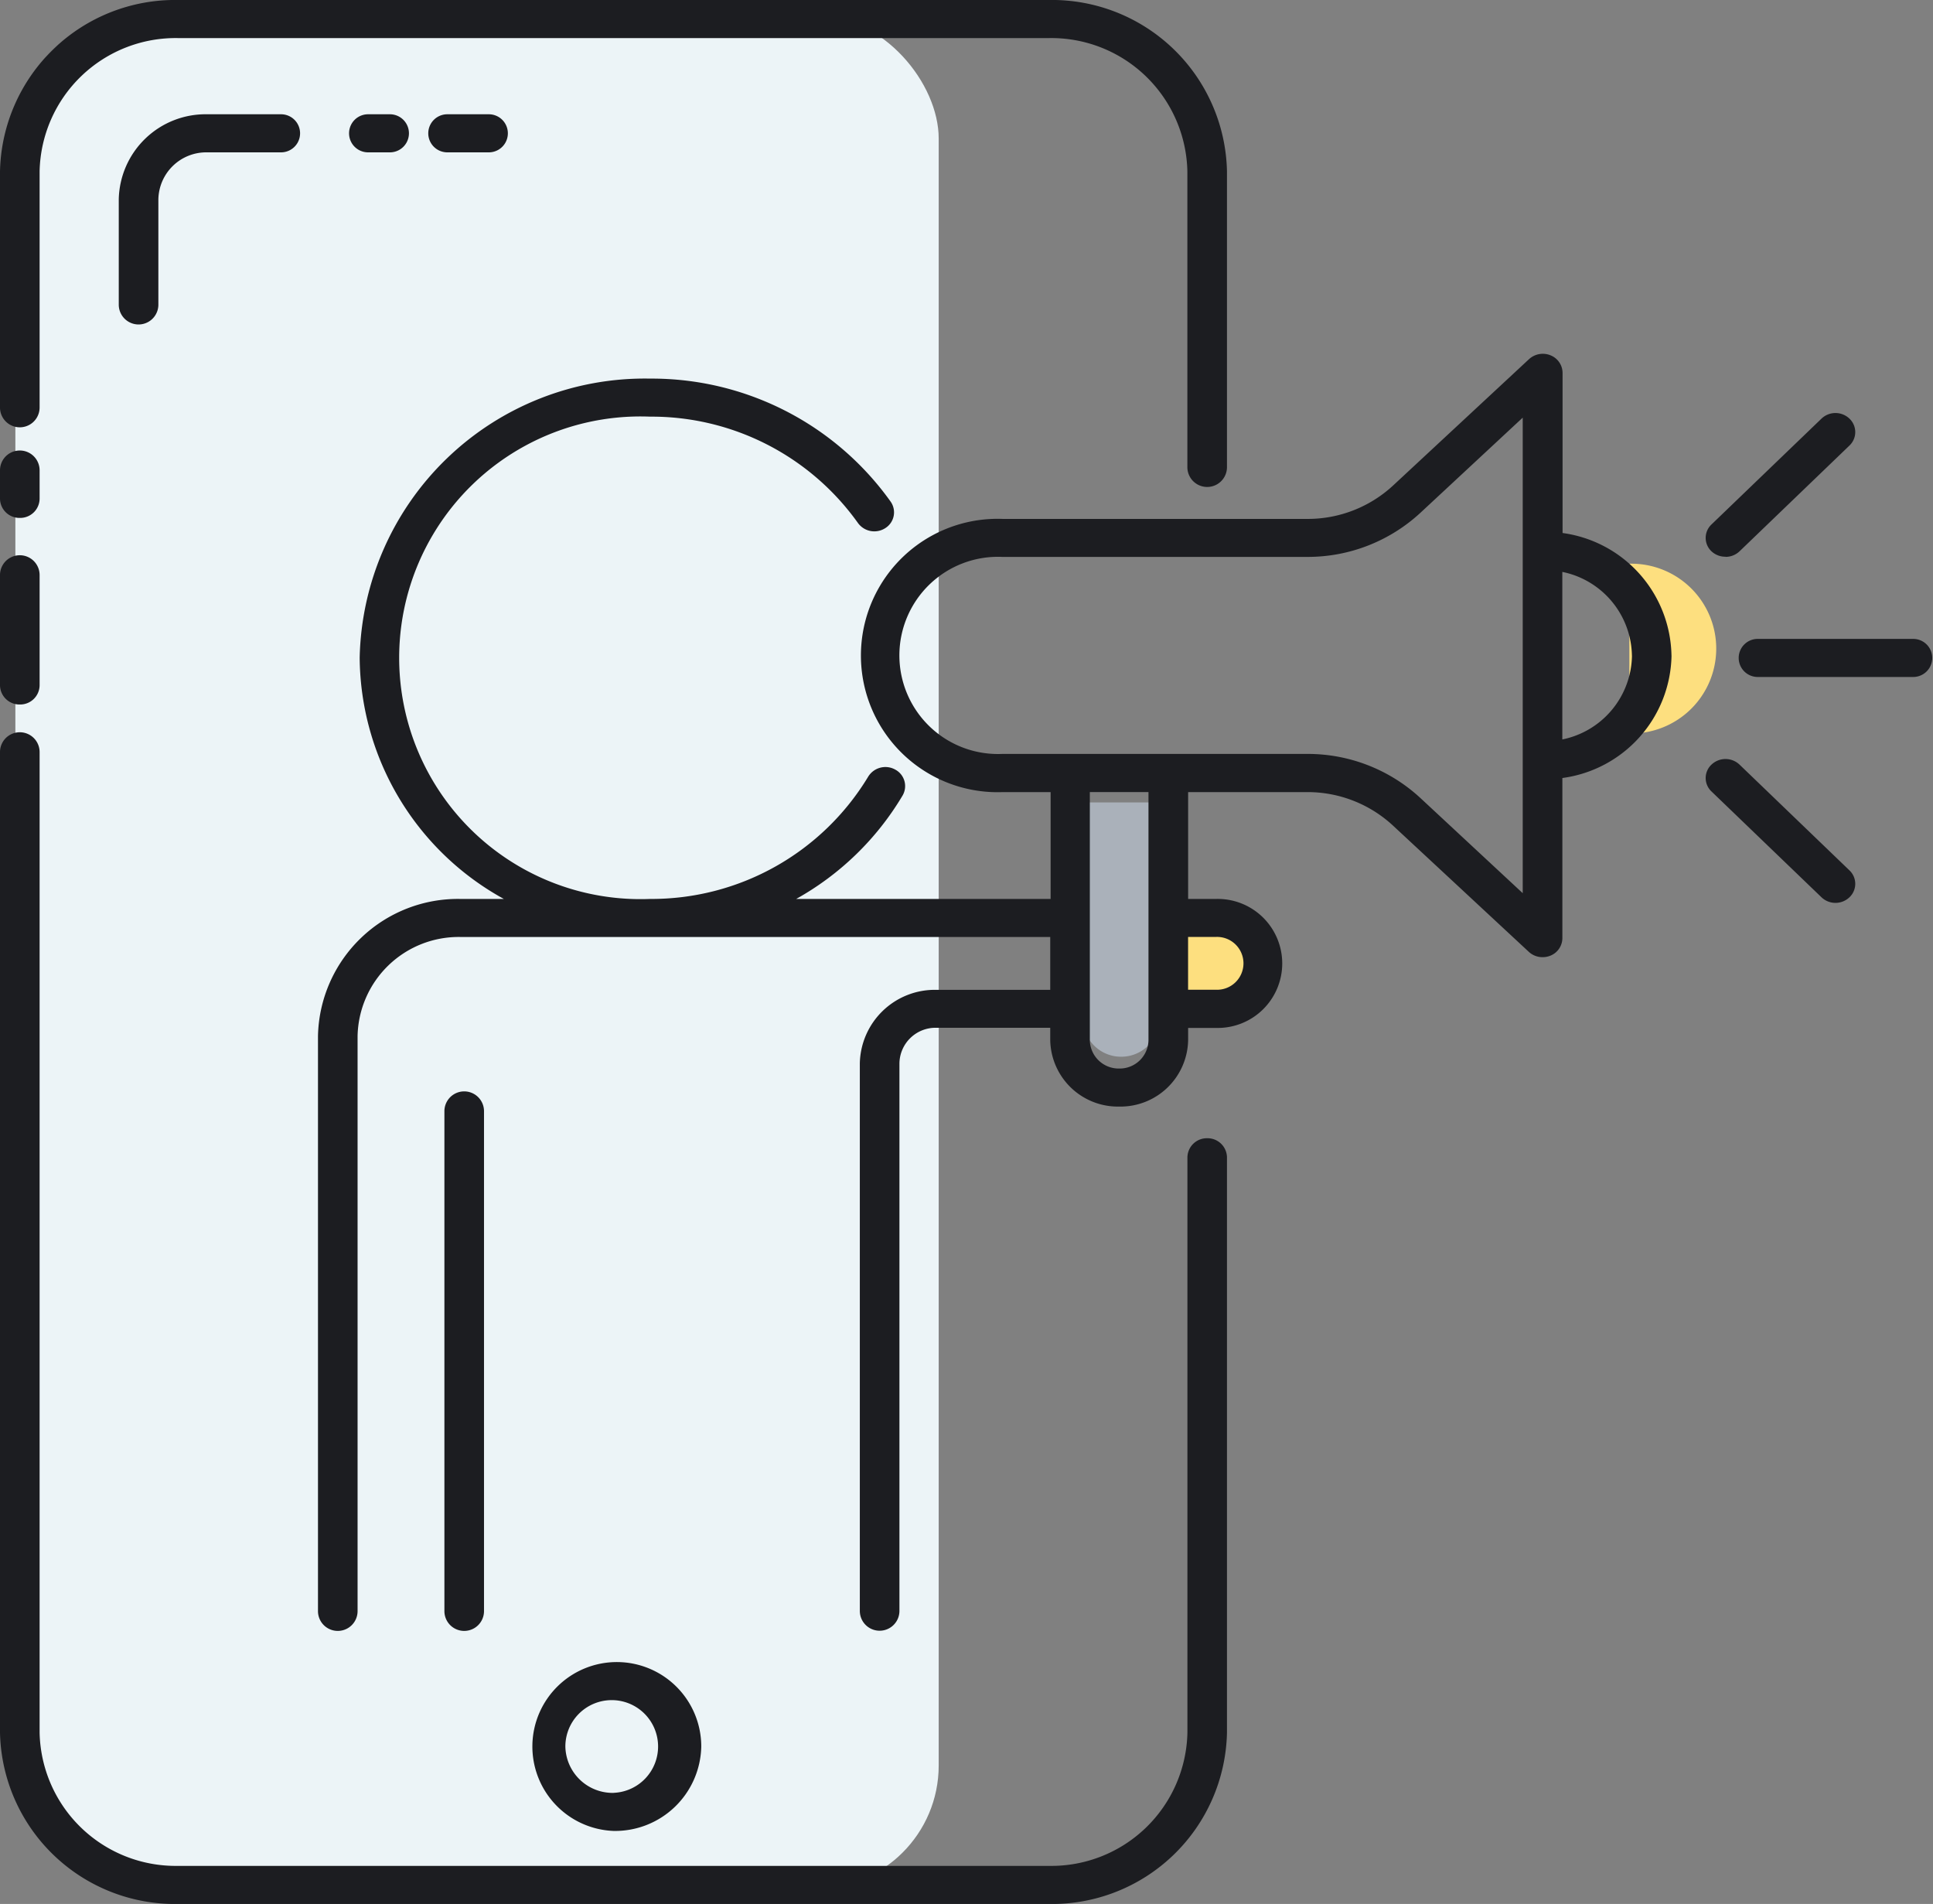 <svg xmlns="http://www.w3.org/2000/svg" width="40.608" height="39.99" viewBox="0 0 40.608 39.99">
  <rect x="0" y="0" width="40.608" height="39.99" fill="#808080" stroke="none"/>
  <g id="Group_3581" data-name="Group 3581" transform="translate(-32.5 -139.15)">
    <g id="Group_2801" data-name="Group 2801" transform="translate(32.823 139.474)">
      <g id="Group_2800" data-name="Group 2800" transform="translate(0 0)">
        <rect id="Rectangle_185" data-name="Rectangle 185" width="19.397" height="39.343" rx="2.586" fill="#ecf4f7"/>
      </g>
    </g>
    <g id="Group_2807" data-name="Group 2807" transform="translate(57.325 158.616)">
      <g id="Group_2806" data-name="Group 2806">
        <path id="Path_1672" data-name="Path 1672" d="M225.417,664.737v1.544h.778a.772.772,0,0,0,.771-.772h0a.772.772,0,0,0-.771-.772Z" transform="translate(-225.417 -664.737)" fill="#fddf7f"/>
      </g>
    </g>
    <g id="Group_2815" data-name="Group 2815" transform="translate(55.246 156.002)">
      <g id="Group_2814" data-name="Group 2814">
        <path id="Path_1676" data-name="Path 1676" d="M224.615,667.619h0a.8.8,0,0,1-.8-.8v-4.541h1.606v4.541A.8.8,0,0,1,224.615,667.619Z" transform="translate(-223.811 -662.276)" fill="#aab1ba"/>
      </g>
    </g>
    <g id="Group_2817" data-name="Group 2817" transform="translate(66.729 150.988)">
      <g id="Group_2816" data-name="Group 2816">
        <path id="Path_1677" data-name="Path 1677" d="M231.53,658.5a1.783,1.783,0,1,1,0,3.565Z" transform="translate(-231.53 -658.498)" fill="#fddf7f"/>
      </g>
    </g>
    <g id="Group_2818" data-name="Group 2818" transform="translate(32.5 139.15)">
      <path id="Path_1678" data-name="Path 1678" d="M206.332,657.709V652.75a3.678,3.678,0,0,1,3.742-3.6h18.292a3.677,3.677,0,0,1,3.742,3.6v6.212a.416.416,0,0,1-.832,0V652.75a2.859,2.859,0,0,0-2.91-2.8H210.074a2.859,2.859,0,0,0-2.91,2.8v4.959a.416.416,0,0,1-.832,0Zm.417,2.319a.408.408,0,0,0,.415-.4v-.6a.416.416,0,0,0-.832,0v.6A.409.409,0,0,0,206.749,660.028Zm0,3.919a.408.408,0,0,0,.415-.4v-2.319a.416.416,0,0,0-.832,0v2.319A.409.409,0,0,0,206.749,663.947Zm24.945,9.11a.408.408,0,0,0-.417.4V685.54a2.859,2.859,0,0,1-2.91,2.8H210.074a2.859,2.859,0,0,1-2.91-2.8V664.946a.416.416,0,0,0-.832,0V685.54a3.677,3.677,0,0,0,3.742,3.6h18.292a3.677,3.677,0,0,0,3.742-3.6V673.456A.408.408,0,0,0,231.693,673.057ZM210.684,651.55a1.825,1.825,0,0,0-1.857,1.786v2.213a.416.416,0,0,0,.832,0v-2.213a1.006,1.006,0,0,1,1.025-.986h1.552a.4.4,0,1,0,0-.8Zm5.045,0a.4.4,0,1,0,0,.8h.872a.4.4,0,1,0,0-.8Zm-1.664,0a.4.4,0,1,0,0,.8h.458a.4.4,0,1,0,0-.8Zm5.156,36.056a1.774,1.774,0,1,1,1.843-1.773A1.81,1.81,0,0,1,219.22,687.606Zm0-.8a.974.974,0,1,0-1.012-.974A.994.994,0,0,0,219.22,686.807Zm22.226-23.888a2.643,2.643,0,0,1-2.293,2.573v3.363a.4.4,0,0,1-.253.369.439.439,0,0,1-.163.031.423.423,0,0,1-.288-.111l-2.858-2.656a2.638,2.638,0,0,0-1.8-.7h-2.5v2.244h.585a1.355,1.355,0,1,1,0,2.709h-.585V671a1.422,1.422,0,0,1-1.447,1.392h0A1.422,1.422,0,0,1,228.395,671v-.263H226a.759.759,0,0,0-.773.743v11.505a.416.416,0,0,1-.832,0V671.484a1.577,1.577,0,0,1,1.6-1.544h2.4V668.83H216.007a2.125,2.125,0,0,0-2.163,2.081v12.078a.416.416,0,0,1-.832,0V670.911a2.942,2.942,0,0,1,3-2.88h.905a5.83,5.83,0,0,1-3.029-5.065,5.991,5.991,0,0,1,6.1-5.864,6.165,6.165,0,0,1,5.055,2.585.391.391,0,0,1-.112.555.425.425,0,0,1-.576-.108,5.326,5.326,0,0,0-4.367-2.233,5.069,5.069,0,1,0,0,10.13,5.319,5.319,0,0,0,4.582-2.567.424.424,0,0,1,.567-.151.393.393,0,0,1,.156.546,5.991,5.991,0,0,1-2.235,2.172h5.345v-2.244h-1.007a2.871,2.871,0,1,1,0-5.738h6.4a2.638,2.638,0,0,0,1.8-.7l2.858-2.656a.428.428,0,0,1,.451-.08.4.4,0,0,1,.253.369v3.363A2.643,2.643,0,0,1,241.446,662.919Zm-10.156,5.911v1.109h.585a.555.555,0,1,0,0-1.109Zm-.831-3.043h-1.233V671a.606.606,0,0,0,.616.593h0a.605.605,0,0,0,.616-.593v-5.216Zm7.861-.664v-7.2l-2.151,2a3.487,3.487,0,0,1-2.382.925h-6.4a2.071,2.071,0,1,0,0,4.138h6.4a3.487,3.487,0,0,1,2.382.925l2.151,2Zm2.294-2.2a1.825,1.825,0,0,0-1.462-1.76v3.519A1.824,1.824,0,0,0,240.616,662.919Zm5.909-.353h-3.266a.4.4,0,1,0,0,.8h3.266a.4.4,0,1,0,0-.8Zm-3.943-1.723a.423.423,0,0,0,.294-.116l2.31-2.222a.389.389,0,0,0,0-.565.425.425,0,0,0-.588,0l-2.31,2.222a.387.387,0,0,0,0,.565A.422.422,0,0,0,242.582,660.843Zm.294,4.363a.428.428,0,0,0-.588,0,.387.387,0,0,0,0,.565l2.31,2.222a.426.426,0,0,0,.588,0,.389.389,0,0,0,0-.565ZM216.5,682.989v-10.5a.416.416,0,0,0-.832,0v10.5a.416.416,0,0,0,.832,0Z" transform="translate(-206.332 -649.15)" fill="#1c1d21"/>
    </g>
  </g>
</svg>
